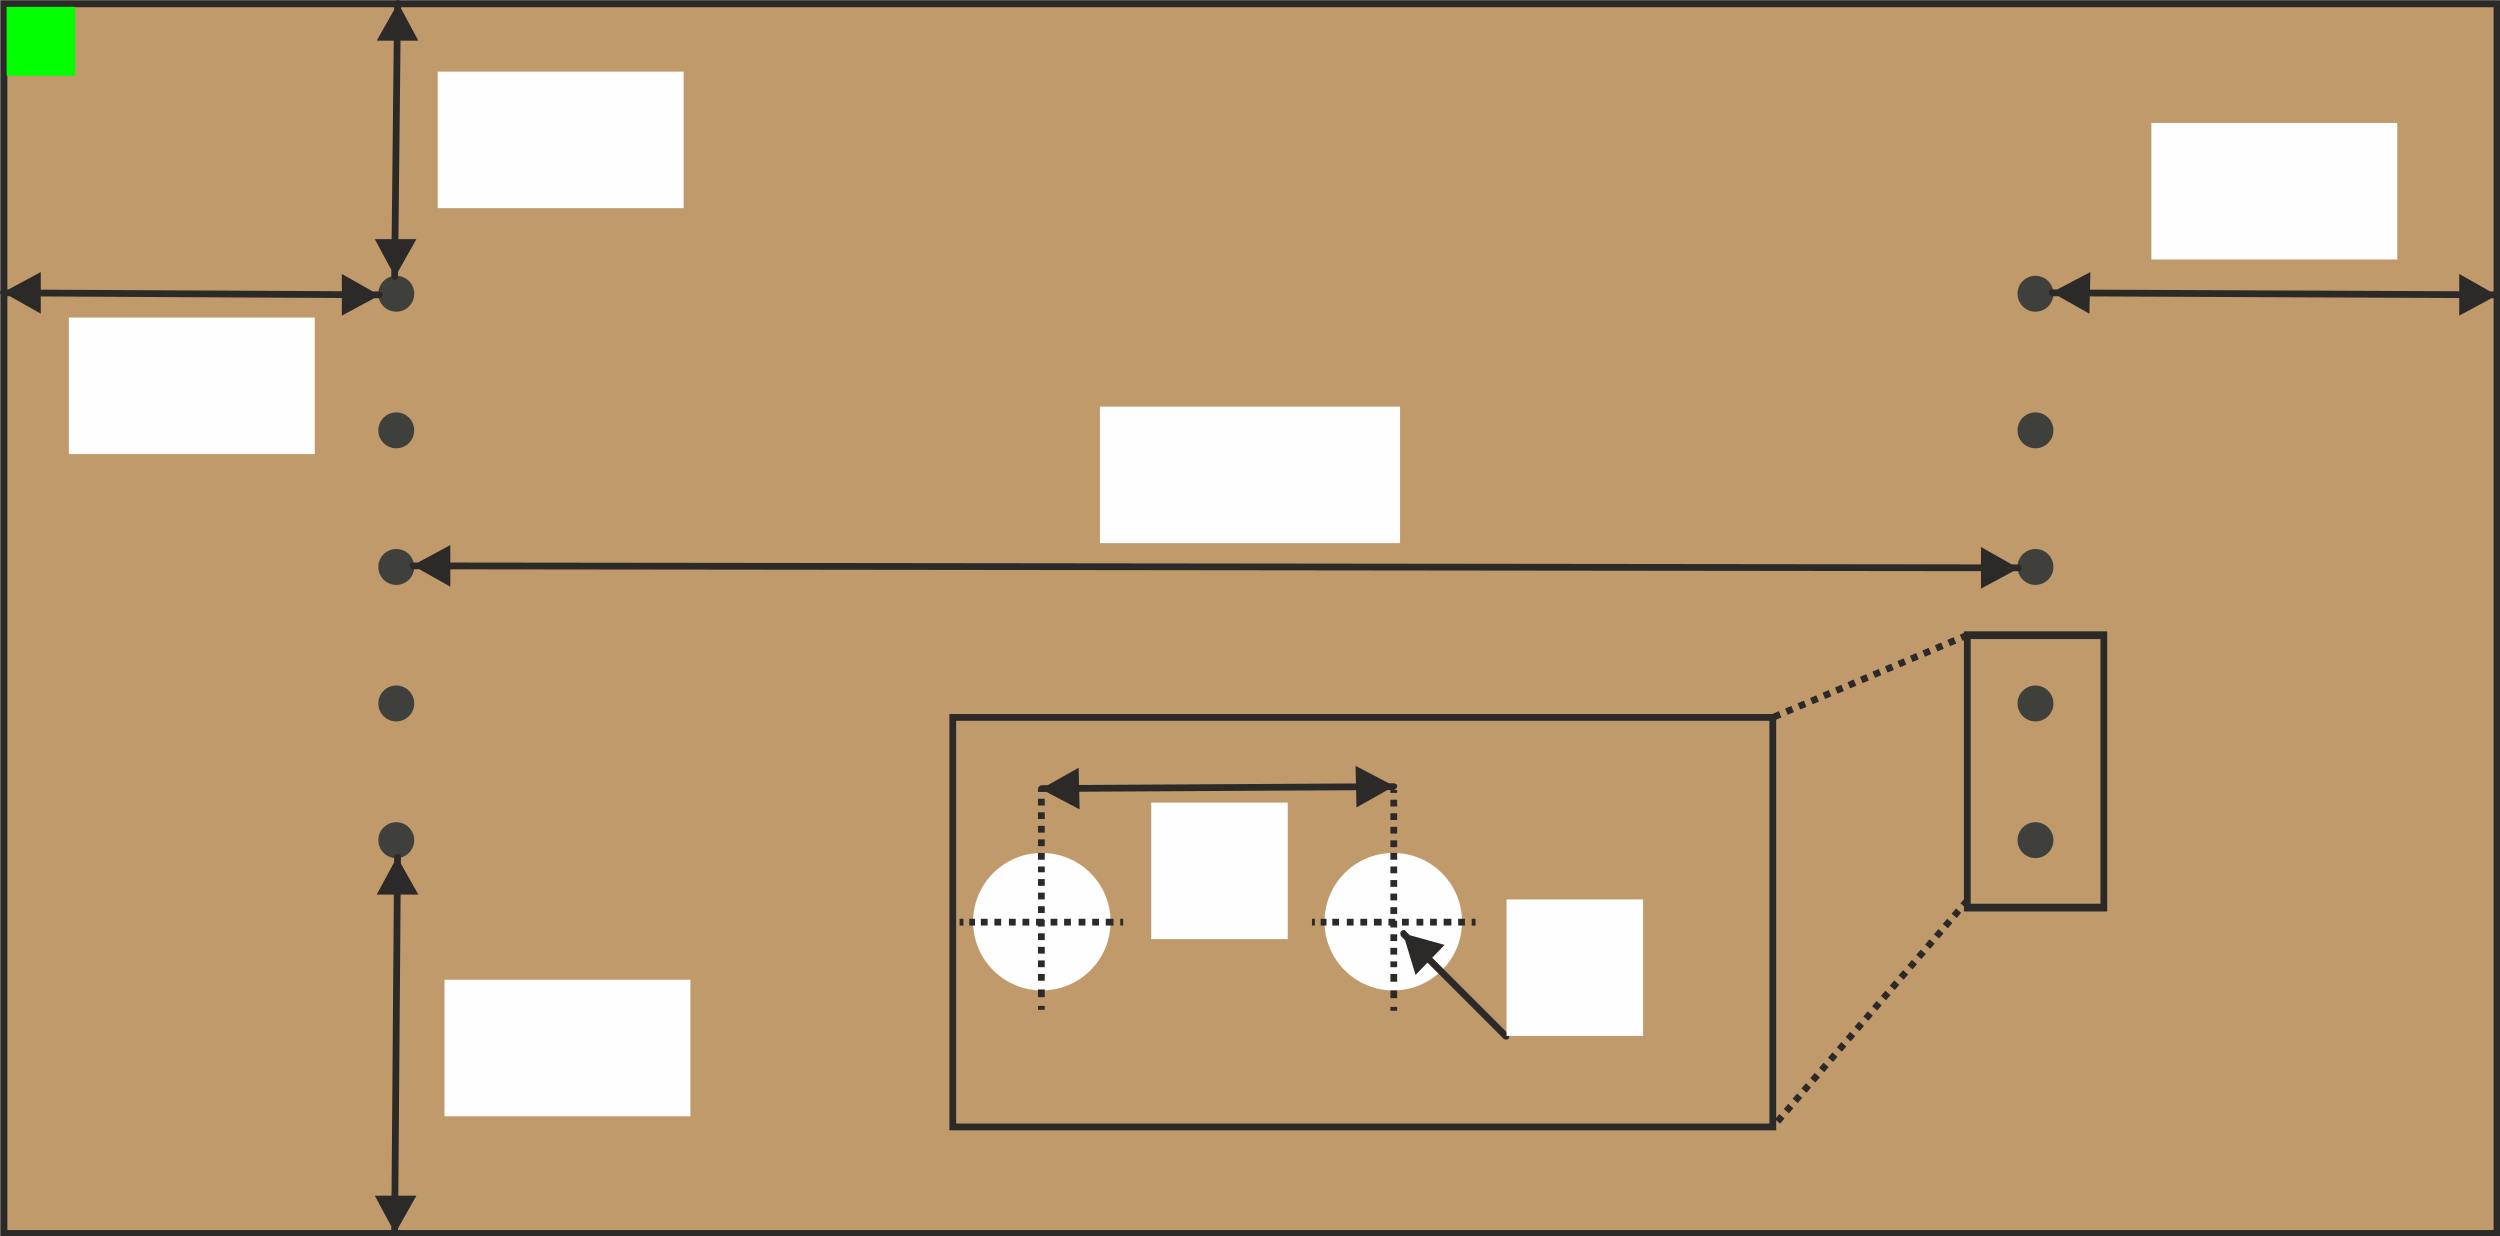 <?xml version="1.0" encoding="UTF-8"?>
<!DOCTYPE svg PUBLIC "-//W3C//DTD SVG 1.1//EN" "http://www.w3.org/Graphics/SVG/1.1/DTD/svg11.dtd">
<!-- Creator: CorelDRAW 2020 (64-Bit) -->
<svg xmlns="http://www.w3.org/2000/svg" xml:space="preserve" width="366px" height="181px" version="1.1" style="shape-rendering:geometricPrecision; text-rendering:geometricPrecision; image-rendering:optimizeQuality; fill-rule:evenodd; clip-rule:evenodd"
viewBox="0 0 25.82 12.77"
 xmlns:xlink="http://www.w3.org/1999/xlink"
 xmlns:xodm="http://www.corel.com/coreldraw/odm/2003">
 <rect x="0" y="0" width="25.82" height="12.77" fill="#808080" stroke="none"/>
 <defs>
  <style type="text/css">
   <![CDATA[
    .str2 {stroke:#2B2A29;stroke-width:0.07;stroke-miterlimit:22.926}
    .str0 {stroke:#2B2A29;stroke-width:0.07;stroke-miterlimit:22.926}
    .str1 {stroke:#3F3F3C;stroke-width:0.07;stroke-miterlimit:22.926}
    .str3 {stroke:#2B2A29;stroke-width:0.07;stroke-miterlimit:22.926;stroke-dasharray:0.07 0.07}
    .fil5 {fill:none}
    .fil6 {fill:#FEFEFE}
    .fil4 {fill:#FEFEFE}
    .fil2 {fill:lime}
    .fil1 {fill:#3F3F3C}
    .fil0 {fill:#C19A6B}
    .fil3 {fill:#2B2A29;fill-rule:nonzero}
   ]]>
  </style>
 </defs>
 <g id="Capa_x0020_1">
  <rect class="fil0 str0" x="0.04" y="0.04" width="25.75" height="12.7"/>
  <circle class="fil1 str1" transform="matrix(6.96894E-15 0.263 -0.263 6.96894E-15 4.092 3.034)" r="0.67"/>
  <circle class="fil1 str1" transform="matrix(6.96894E-15 0.263 -0.263 6.96894E-15 4.092 4.445)" r="0.67"/>
  <circle class="fil1 str1" transform="matrix(6.96894E-15 0.263 -0.263 6.96894E-15 4.092 5.856)" r="0.67"/>
  <circle class="fil1 str1" transform="matrix(6.96894E-15 0.263 -0.263 6.96894E-15 4.092 7.266)" r="0.67"/>
  <circle class="fil1 str1" transform="matrix(6.96894E-15 0.263 -0.263 6.96894E-15 4.092 8.678)" r="0.67"/>
  <circle class="fil1 str1" transform="matrix(6.96894E-15 0.263 -0.263 6.96894E-15 21.023 3.034)" r="0.67"/>
  <circle class="fil1 str1" transform="matrix(6.96894E-15 0.263 -0.263 6.96894E-15 21.023 4.445)" r="0.67"/>
  <circle class="fil1 str1" transform="matrix(6.96894E-15 0.263 -0.263 6.96894E-15 21.023 5.856)" r="0.67"/>
  <rect class="fil2" transform="matrix(3.08792E-14 1.166 -1.143 3.02747E-14 0.776 0.071)" width="0.61" height="0.62"/>
  <g>
   <path class="fil3" d="M4.65 5.63l0 0.43 -0.39 -0.22 0.39 -0.21zm-0.38 0.25c-0.02,0 -0.04,-0.02 -0.04,-0.04 0,-0.02 0.02,-0.03 0.04,-0.03l0 0.07zm16.58 0.02l-16.58 -0.02 0 -0.07 16.58 0.02 0 0.07zm-0.39 -0.25l0.39 0.22 -0.39 0.21 0 -0.43zm0.39 0.18c0.02,0 0.03,0.02 0.03,0.04 0,0.02 -0.01,0.03 -0.03,0.03l0 -0.07z"/>
  </g>
  <rect class="fil4" x="11.36" y="4.2" width="3.1" height="1.41"/>
  <rect class="fil4" x="22.22" y="1.27" width="2.54" height="1.41"/>
  <g>
   <path class="fil3" d="M21.59 2.81l-0.01 0.43 -0.39 -0.22 0.4 -0.21zm-0.39 0.25c-0.02,0 -0.04,-0.02 -0.04,-0.04 0,-0.02 0.02,-0.03 0.04,-0.03l0 0.07zm4.58 0.02l-4.58 -0.02 0 -0.07 4.59 0.02 -0.01 0.07zm-0.38 -0.25l0.39 0.22 -0.39 0.21 0 -0.43zm0.39 0.18c0.01,0 0.03,0.02 0.03,0.04 0,0.02 -0.02,0.03 -0.04,0.03l0.01 -0.07z"/>
  </g>
  <g>
   <path class="fil3" d="M4.32 0.42l-0.43 0 0.22 -0.39 0.21 0.39zm-0.25 -0.39c0,-0.01 0.02,-0.03 0.04,-0.03 0.01,0 0.03,0.02 0.03,0.04l-0.07 -0.01zm-0.03 2.83l0.03 -2.83 0.07 0.01 -0.03 2.82 -0.07 0zm0.26 -0.39l-0.22 0.39 -0.21 -0.39 0.43 0zm-0.19 0.39c0,0.02 -0.01,0.03 -0.03,0.03 -0.02,0 -0.04,-0.01 -0.04,-0.03l0.07 0z"/>
  </g>
  <rect class="fil4" x="4.52" y="0.74" width="2.54" height="1.41"/>
  <rect class="fil4" x="0.71" y="3.28" width="2.54" height="1.41"/>
  <g>
   <path class="fil3" d="M0.42 2.81l0 0.43 -0.39 -0.22 0.39 -0.21zm-0.38 0.25c-0.02,0 -0.04,-0.02 -0.04,-0.04 0,-0.02 0.02,-0.03 0.04,-0.03l0 0.07zm3.88 0.02l-3.88 -0.02 0 -0.07 3.88 0.02 0 0.07zm-0.39 -0.25l0.39 0.22 -0.39 0.21 0 -0.43zm0.39 0.18c0.02,0 0.03,0.02 0.03,0.04 0,0.02 -0.02,0.03 -0.03,0.03l0 -0.07z"/>
  </g>
  <rect class="fil4" x="4.59" y="10.12" width="2.54" height="1.41"/>
  <g>
   <path class="fil3" d="M4.32 9.24l-0.43 0 0.21 -0.39 0.22 0.39zm-0.25 -0.39c0,-0.02 0.02,-0.03 0.04,-0.03 0.01,0 0.03,0.01 0.03,0.03l-0.07 0zm-0.03 3.88l0.03 -3.88 0.07 0 -0.03 3.88 -0.07 0zm0.26 -0.38l-0.22 0.39 -0.21 -0.39 0.43 0zm-0.19 0.38c0,0.02 -0.01,0.04 -0.03,0.04 -0.02,0 -0.04,-0.02 -0.04,-0.04l0.07 0z"/>
  </g>
  <rect class="fil5 str2" x="9.84" y="7.41" width="8.47" height="4.23"/>
  <circle class="fil6" cx="10.76" cy="9.52" r="0.71"/>
  <circle class="fil6" cx="14.39" cy="9.52" r="0.71"/>
  <g>
   <path class="fil3" d="M10.72 10.39l0.07 0 0 0.04 -0.07 0 0 -0.04zm0 -0.17l0.07 0 0 0.08 -0.07 0 0 -0.08zm0.07 -0.13l0 0.04 -0.07 0 0 -0.04 0 0 0.07 0zm-0.07 -0.03l0.07 0 0 0.03 -0.07 0 0 -0.03zm0 -0.14l0.07 0 0 0.07 -0.07 0 0 -0.07zm0 -0.14l0.07 0 0 0.07 -0.07 0 0 -0.07zm0 -0.14l0.07 0 0 0.07 -0.07 0 0 -0.07zm0 -0.14l0.07 0 0 0.07 -0.07 0 0 -0.07zm0 -0.14l0.07 0 0 0.07 -0.07 0 0 -0.07zm0 -0.14l0.07 0 0 0.07 -0.07 0 0 -0.07zm0 -0.14l0.07 0 0 0.07 -0.07 0 0 -0.07zm0 -0.13l0.07 0 0 0.06 -0.07 0 0 -0.06zm0 -0.14l0.07 0 0 0.07 -0.07 0 0 -0.07zm0 -0.14l0.07 0 0 0.07 -0.07 0 0 -0.07zm0 -0.14l0.07 0 0 0.07 -0.07 0 0 -0.07zm0 -0.14l0.07 0 0 0.07 -0.07 0 0 -0.07zm0 -0.14l0.07 0 0 0.07 -0.07 0 0 -0.07zm0.07 -0.1l0 0.03 -0.07 0 0 -0.03 0.07 0z"/>
  </g>
  <g>
   <path class="fil3" d="M9.95 9.49l0 0.07 -0.04 0 0 -0.07 0.04 0zm0.12 0l0 0.07 -0.06 0 0 -0.07 0.06 0zm0.09 0.07l-0.03 0 0 -0.07 0.03 0 0 0 0 0.07zm0.04 -0.07l0 0.07 -0.04 0 0 -0.07 0.04 0zm0.14 0l0 0.07 -0.07 0 0 -0.07 0.07 0zm0.15 0l0 0.07 -0.07 0 0 -0.07 0.07 0zm0.14 0l0 0.07 -0.07 0 0 -0.07 0.07 0zm0.15 0l0 0.07 -0.08 0 0 -0.07 0.08 0zm0.14 0l0 0.07 -0.07 0 0 -0.07 0.07 0zm0.14 0l0 0.07 -0.07 0 0 -0.07 0.07 0zm0.15 0l0 0.07 -0.07 0 0 -0.07 0.07 0zm0.14 0l0 0.07 -0.07 0 0 -0.07 0.07 0zm0.15 0l0 0.07 -0.08 0 0 -0.07 0.08 0zm0.1 0.07l-0.03 0 0 -0.07 0.03 0 0 0.07z"/>
  </g>
  <g>
   <path class="fil3" d="M11.14 7.93l0.01 0.43 -0.4 -0.21 0.39 -0.22zm-0.38 0.25c-0.02,0 -0.04,-0.01 -0.04,-0.03 0,-0.02 0.02,-0.04 0.04,-0.04l0 0.07zm3.63 -0.02l-3.63 0.02 0 -0.07 3.63 -0.02 0 0.07zm-0.39 -0.25l0.4 0.21 -0.39 0.22 -0.01 -0.43zm0.39 0.18c0.02,0 0.04,0.01 0.04,0.03 0,0.02 -0.02,0.04 -0.04,0.04l0 -0.07z"/>
  </g>
  <rect class="fil4" x="11.89" y="8.29" width="1.41" height="1.41"/>
  <g>
   <path class="fil3" d="M13.58 9.49l0 0.07 -0.03 0 0 -0.07 0.03 0zm0.12 0l0 0.07 -0.06 0 0 -0.07 0.06 0zm0.1 0.07l-0.04 0 0 -0.07 0.04 0 0 0 0 0.07zm0.03 -0.07l0 0.07 -0.03 0 0 -0.07 0.03 0zm0.15 0l0 0.07 -0.07 0 0 -0.07 0.07 0zm0.14 0l0 0.07 -0.07 0 0 -0.07 0.07 0zm0.15 0l0 0.07 -0.08 0 0 -0.07 0.08 0zm0.14 0l0 0.07 -0.07 0 0 -0.07 0.07 0zm0.14 0l0 0.07 -0.07 0 0 -0.07 0.07 0zm0.15 0l0 0.07 -0.07 0 0 -0.07 0.07 0zm0.14 0l0 0.07 -0.07 0 0 -0.07 0.07 0zm0.15 0l0 0.07 -0.08 0 0 -0.07 0.08 0zm0.14 0l0 0.07 -0.07 0 0 -0.07 0.07 0zm0.11 0.07l-0.04 0 0 -0.07 0.04 0 0 0.07z"/>
  </g>
  <g>
   <path class="fil3" d="M14.36 10.4l0.07 0 0 0.04 -0.07 0 0 -0.04zm0 -0.17l0.07 0 0 0.08 -0.07 0 0 -0.08zm0.07 -0.13l0 0.04 -0.07 0 0 -0.04 0 0 0.07 0zm-0.07 -0.04l0.07 0 0 0.04 -0.07 0 0 -0.04zm0 -0.13l0.07 0 0 0.06 -0.07 0 0 -0.06zm0 -0.14l0.07 0 0 0.07 -0.07 0 0 -0.07zm0 -0.14l0.07 0 0 0.07 -0.07 0 0 -0.07zm0 -0.14l0.07 0 0 0.07 -0.07 0 0 -0.07zm0 -0.14l0.07 0 0 0.07 -0.07 0 0 -0.07zm0 -0.14l0.07 0 0 0.07 -0.07 0 0 -0.07zm0 -0.14l0.07 0 0 0.07 -0.07 0 0 -0.07zm0 -0.14l0.07 0 0 0.07 -0.07 0 0 -0.07zm0 -0.14l0.07 0 0 0.07 -0.07 0 0 -0.07zm0 -0.13l0.07 0 0 0.07 -0.07 0 0 -0.07zm0 -0.14l0.07 0 0 0.07 -0.07 0 0 -0.07zm0 -0.14l0.07 0 0 0.07 -0.07 0 0 -0.07zm0 -0.14l0.07 0 0 0.07 -0.07 0 0 -0.07zm0.07 -0.1l0 0.03 -0.07 0 0 -0.03 0.07 0z"/>
  </g>
  <g>
   <path class="fil3" d="M14.92 9.76l-0.3 0.31 -0.13 -0.43 0.43 0.12zm-0.45 -0.09c-0.01,-0.02 -0.01,-0.04 0,-0.05 0.02,-0.02 0.04,-0.02 0.05,0l-0.05 0.05zm1.06 1.06l-1.06 -1.06 0.05 -0.05 1.06 1.06 -0.05 0.05zm0.05 -0.05c0.01,0.01 0.01,0.03 0,0.05 -0.01,0.01 -0.04,0.01 -0.05,0l0.05 -0.05z"/>
  </g>
  <rect class="fil4" x="15.56" y="9.29" width="1.41" height="1.41"/>
  <line class="fil5 str3" x1="20.32" y1="9.3" x2="18.31" y2= "11.64" />
  <rect class="fil5 str2" transform="matrix(3.01739E-14 1.139 -1 2.64845E-14 21.729 6.561)" width="2.47" height="1.41"/>
  <circle class="fil1 str1" transform="matrix(6.96894E-15 0.263 -0.263 6.96894E-15 21.023 7.266)" r="0.67"/>
  <circle class="fil1 str1" transform="matrix(6.96894E-15 0.263 -0.263 6.96894E-15 21.023 8.678)" r="0.67"/>
  <line class="fil5 str3" x1="20.32" y1="6.56" x2="18.31" y2= "7.41" />
 </g>
</svg>
